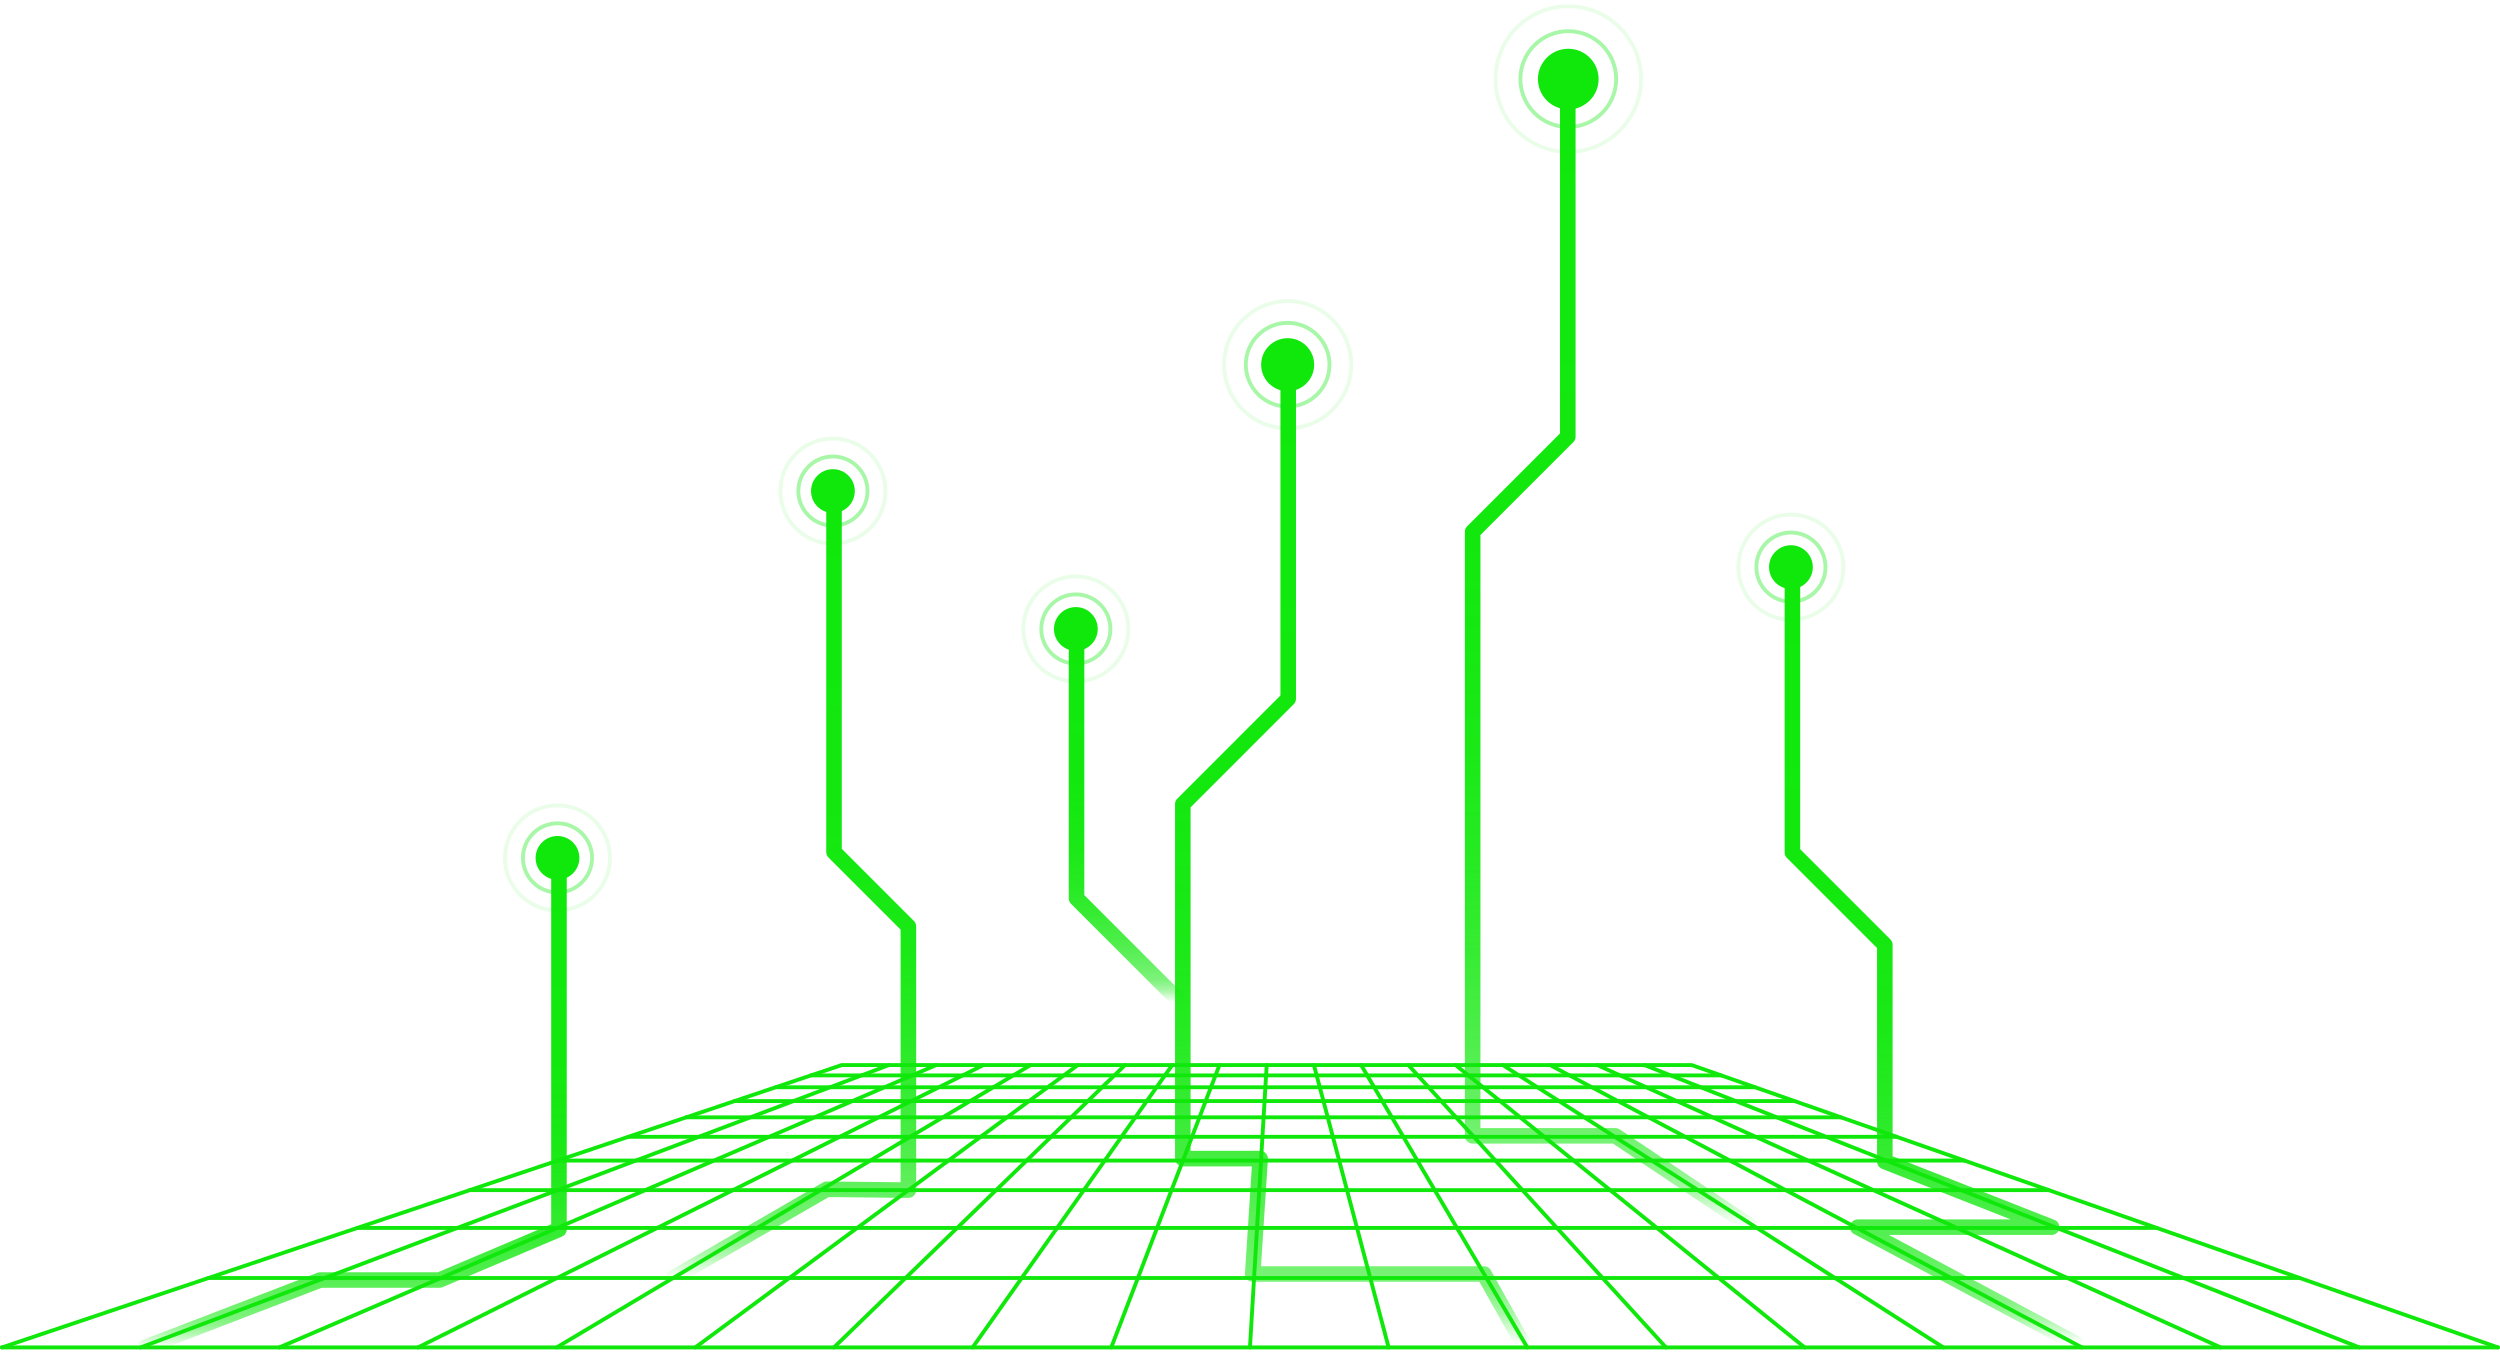 <svg width="561" height="305" viewBox="0 0 561 305" fill="none" xmlns="http://www.w3.org/2000/svg">
<g clip-path="url(#clip0_1468_3125)">
<g filter="url(#filter0_d_1468_3125)">
<path d="M186.908 115.106C189.621 115.106 191.82 112.906 191.82 110.194C191.82 107.481 189.621 105.282 186.908 105.282C184.195 105.282 181.996 107.481 181.996 110.194C181.996 112.906 184.195 115.106 186.908 115.106Z" fill="#10E80C"/>
</g>
<g opacity="0.6">
<path opacity="0.6" d="M186.909 117.95C191.192 117.95 194.665 114.477 194.665 110.194C194.665 105.91 191.192 102.437 186.909 102.437C182.625 102.437 179.152 105.91 179.152 110.194C179.152 114.477 182.625 117.95 186.909 117.95Z" stroke="#10E80C" stroke-width="0.872" stroke-miterlimit="10"/>
</g>
<g opacity="0.3">
<path opacity="0.3" d="M186.908 121.981C193.418 121.981 198.695 116.703 198.695 110.194C198.695 103.684 193.418 98.406 186.908 98.406C180.398 98.406 175.121 103.684 175.121 110.194C175.121 116.703 180.398 121.981 186.908 121.981Z" stroke="#10E80C" stroke-width="0.872" stroke-miterlimit="10"/>
</g>
<g filter="url(#filter1_d_1468_3125)">
<path d="M241.42 146.052C244.133 146.052 246.332 143.853 246.332 141.14C246.332 138.427 244.133 136.228 241.42 136.228C238.707 136.228 236.508 138.427 236.508 141.14C236.508 143.853 238.707 146.052 241.42 146.052Z" fill="#10E80C"/>
</g>
<g opacity="0.6">
<path opacity="0.6" d="M241.42 148.896C245.704 148.896 249.177 145.424 249.177 141.14C249.177 136.856 245.704 133.384 241.42 133.384C237.137 133.384 233.664 136.856 233.664 141.14C233.664 145.424 237.137 148.896 241.42 148.896Z" stroke="#10E80C" stroke-width="0.872" stroke-miterlimit="10"/>
</g>
<g opacity="0.3">
<path opacity="0.3" d="M241.422 152.927C247.932 152.927 253.209 147.65 253.209 141.14C253.209 134.63 247.932 129.353 241.422 129.353C234.912 129.353 229.635 134.63 229.635 141.14C229.635 147.65 234.912 152.927 241.422 152.927Z" stroke="#10E80C" stroke-width="0.872" stroke-miterlimit="10"/>
</g>
<g filter="url(#filter2_d_1468_3125)">
<path d="M125.101 197.423C127.814 197.423 130.013 195.224 130.013 192.511C130.013 189.798 127.814 187.599 125.101 187.599C122.389 187.599 120.189 189.798 120.189 192.511C120.189 195.224 122.389 197.423 125.101 197.423Z" fill="#10E80C"/>
</g>
<g opacity="0.6">
<path opacity="0.6" d="M125.104 200.267C129.388 200.267 132.86 196.795 132.86 192.511C132.86 188.227 129.388 184.755 125.104 184.755C120.82 184.755 117.348 188.227 117.348 192.511C117.348 196.795 120.82 200.267 125.104 200.267Z" stroke="#10E80C" stroke-width="0.872" stroke-miterlimit="10"/>
</g>
<g opacity="0.3">
<path opacity="0.3" d="M125.103 204.298C131.613 204.298 136.891 199.021 136.891 192.511C136.891 186.001 131.613 180.724 125.103 180.724C118.594 180.724 113.316 186.001 113.316 192.511C113.316 199.021 118.594 204.298 125.103 204.298Z" stroke="#10E80C" stroke-width="0.872" stroke-miterlimit="10"/>
</g>
<g filter="url(#filter3_d_1468_3125)">
<path d="M288.952 87.789C292.238 87.789 294.902 85.125 294.902 81.838C294.902 78.552 292.238 75.888 288.952 75.888C285.666 75.888 283.002 78.552 283.002 81.838C283.002 85.125 285.666 87.789 288.952 87.789Z" fill="#10E80C"/>
</g>
<g opacity="0.6">
<path opacity="0.6" d="M288.95 91.226C294.135 91.226 298.338 87.023 298.338 81.838C298.338 76.654 294.135 72.451 288.95 72.451C283.766 72.451 279.562 76.654 279.562 81.838C279.562 87.023 283.766 91.226 288.95 91.226Z" stroke="#10E80C" stroke-width="0.872" stroke-miterlimit="10"/>
</g>
<g opacity="0.3">
<path opacity="0.3" d="M288.954 96.103C296.833 96.103 303.219 89.717 303.219 81.838C303.219 73.96 296.833 67.573 288.954 67.573C281.076 67.573 274.689 73.96 274.689 81.838C274.689 89.717 281.076 96.103 288.954 96.103Z" stroke="#10E80C" stroke-width="0.872" stroke-miterlimit="10"/>
</g>
<g filter="url(#filter4_d_1468_3125)">
<path d="M351.92 24.552C355.679 24.552 358.726 21.505 358.726 17.747C358.726 13.988 355.679 10.941 351.92 10.941C348.162 10.941 345.115 13.988 345.115 17.747C345.115 21.505 348.162 24.552 351.92 24.552Z" fill="#10E80C"/>
</g>
<g opacity="0.6">
<path opacity="0.6" d="M351.921 28.496C357.857 28.496 362.669 23.683 362.669 17.747C362.669 11.81 357.857 6.998 351.921 6.998C345.984 6.998 341.172 11.81 341.172 17.747C341.172 23.683 345.984 28.496 351.921 28.496Z" stroke="#10E80C" stroke-width="0.872" stroke-miterlimit="10"/>
</g>
<g opacity="0.3">
<path opacity="0.3" d="M351.92 34.079C360.941 34.079 368.253 26.767 368.253 17.747C368.253 8.727 360.941 1.414 351.92 1.414C342.9 1.414 335.588 8.727 335.588 17.747C335.588 26.767 342.9 34.079 351.92 34.079Z" stroke="#10E80C" stroke-width="0.872" stroke-miterlimit="10"/>
</g>
<path d="M560.543 302.364L516.047 286.781H489.978H463.908H437.83H411.761H385.692H359.622L349.371 275.544L341.632 267.063L335.586 260.433L330.726 255.102L326.739 250.731L323.406 247.075L320.579 243.978H308.365H296.159H283.944H271.738H259.533H247.318L244.125 247.075L240.364 250.731L235.854 255.102L230.366 260.433L223.526 267.063L214.784 275.544L203.206 286.781H177.128H151.059H124.989H98.92H72.85H46.781L0.436 302.364" stroke="#10E80C" stroke-width="0.872" stroke-linecap="round" stroke-linejoin="round"/>
<path d="M31.559 302.364L72.853 286.781L102.621 275.544H125.052H147.484H169.923H192.355L203.845 267.064H223.528H243.211H262.894H282.585H302.268H321.951H341.634H361.326L371.813 275.544H394.244H416.675H439.106H461.537L489.98 286.781L529.424 302.364" stroke="#10E80C" stroke-width="0.872" stroke-linecap="round" stroke-linejoin="round"/>
<path d="M62.67 302.364L98.921 286.781L125.051 275.544L144.787 267.063L160.212 260.433H177.749H195.285L204.228 255.102H220.046H235.855H251.664H267.482H283.291H299.1H314.918H330.727H346.536H362.354L370.66 260.433H388.197H405.733L420.373 267.063L439.105 275.544L463.91 286.781L498.311 302.364" stroke="#10E80C" stroke-width="0.872" stroke-linecap="round" stroke-linejoin="round"/>
<path d="M46.781 286.781L80.188 275.544H102.619L125.103 267.063H144.786H164.469H184.151H203.843L212.821 260.433L220.045 255.102L225.969 250.731H240.365H254.76H269.156H283.552H297.948H312.343H326.739H341.135L346.535 255.102L353.122 260.433L361.324 267.063H381.007H400.689H420.372H440.064L461.535 275.544H483.967L516.047 286.781" stroke="#10E80C" stroke-width="0.872" stroke-linecap="round" stroke-linejoin="round"/>
<path d="M93.791 302.364L124.99 286.781L147.483 275.544L164.47 267.063L177.749 260.433L188.419 255.102L197.17 250.731H211.566L217.699 247.075H230.917H244.126H257.344H270.553H283.771H296.98H310.189H323.407H336.617H349.834H363.044H376.253L384.323 250.731H398.719L409.79 255.102H425.6L440.815 260.433" stroke="#10E80C" stroke-width="0.872" stroke-linecap="round" stroke-linejoin="round"/>
<path d="M560.543 302.364H529.422H498.31H467.189H436.077H404.956H373.843H342.723L333.553 286.781L326.94 275.544L321.949 267.064L318.049 260.433L314.917 255.102L312.343 250.731L310.188 247.075L308.365 243.978L306.803 241.317L305.442 239.005H294.841H284.241H273.64H263.049L261.408 241.317L259.533 243.978L257.343 247.075L254.76 250.731L251.663 255.102L247.903 260.433L243.209 267.064L237.215 275.544L229.275 286.781L218.256 302.364H187.135H156.023H124.902H93.79H62.669H31.556H0.436" stroke="#10E80C" stroke-width="0.872" stroke-linecap="round" stroke-linejoin="round"/>
<path d="M342.724 302.364H311.612H280.491H249.37H218.258" stroke="#10E80C" stroke-width="0.872" stroke-linecap="round" stroke-linejoin="round"/>
<path d="M124.902 302.364L151.059 286.781L169.922 275.544L184.152 267.063L195.284 260.433H212.821H230.366H247.903H265.44H282.976H300.513H318.049H335.586H353.123H370.659L381.007 267.063L394.242 275.544L411.761 286.781L436.077 302.364" stroke="#10E80C" stroke-width="0.872" stroke-linecap="round" stroke-linejoin="round"/>
<path d="M80.188 275.544L105.419 267.064H125.102L142.674 260.433H160.21L172.608 255.102H188.417H204.226L211.564 250.731H225.968L230.915 247.075L235.112 243.978H247.318L250.066 241.317H261.408H272.759H284.11H295.452H306.803H318.145L320.579 243.978H332.785L336.615 247.075L341.134 250.731H355.53L362.353 255.102H378.162H393.971L405.732 260.433H423.268L440.063 267.064H459.746L483.966 275.544" stroke="#10E80C" stroke-width="0.872" stroke-linecap="round" stroke-linejoin="round"/>
<path d="M156.023 302.364L177.128 286.781L192.353 275.544H214.784H237.215H259.647H282.078H304.509H326.94H349.371H371.811L385.692 286.781L404.956 302.364" stroke="#10E80C" stroke-width="0.872" stroke-linecap="round" stroke-linejoin="round"/>
<path d="M187.135 302.364L203.206 286.781H229.275H255.344H281.414H307.483H333.552H359.622L373.843 302.364" stroke="#10E80C" stroke-width="0.872" stroke-linecap="round" stroke-linejoin="round"/>
<path d="M105.42 267.063L125.138 260.433H142.674L156.791 255.102H172.609L182.773 250.731H197.169L204.489 247.075H217.698L222.907 243.978H235.112L238.716 241.317L241.848 239.005H252.448H263.049" stroke="#10E80C" stroke-width="0.872" stroke-linecap="round" stroke-linejoin="round"/>
<path d="M125.139 260.433L140.983 255.102H156.792L168.378 250.731H182.774L191.281 247.075H204.49L210.693 243.978H222.908L227.375 241.317H238.717H250.067L252.449 239.005" stroke="#10E80C" stroke-width="0.872" stroke-linecap="round" stroke-linejoin="round"/>
<path d="M249.369 302.364L255.346 286.781L259.647 275.544L262.892 267.064L265.44 260.433L267.482 255.102L269.157 250.731L270.553 247.075L271.739 243.978L272.76 241.317L273.641 239.005" stroke="#10E80C" stroke-width="0.872" stroke-linecap="round" stroke-linejoin="round"/>
<path d="M140.982 255.102L153.982 250.731H168.378L178.062 247.075H191.28L198.487 243.978H210.693L216.023 241.317L220.648 239.005H231.248H241.849" stroke="#10E80C" stroke-width="0.872" stroke-linecap="round" stroke-linejoin="round"/>
<path d="M153.982 250.731L164.853 247.075H178.063L186.272 243.978H198.487L204.673 241.317H216.024H227.374L231.248 239.005" stroke="#10E80C" stroke-width="0.872" stroke-linecap="round" stroke-linejoin="round"/>
<path d="M358.436 239.005H369.036H379.637L386.232 241.317L393.832 243.978" stroke="#10E80C" stroke-width="0.872" stroke-linecap="round" stroke-linejoin="round"/>
<path d="M305.443 239.005H316.044L318.147 241.317H329.497L332.787 243.978H344.992L349.835 247.075L355.532 250.731H369.928L378.164 255.102L388.197 260.433L400.691 267.064L416.674 275.544L437.832 286.781L467.19 302.364" stroke="#10E80C" stroke-width="0.872" stroke-linecap="round" stroke-linejoin="round"/>
<path d="M337.244 239.005H347.836H358.436L363.54 241.317L369.412 243.978H381.627L389.47 247.075H402.679L413.114 250.731" stroke="#10E80C" stroke-width="0.872" stroke-linecap="round" stroke-linejoin="round"/>
<path d="M316.043 239.005H326.643H337.244L340.847 241.317L344.992 243.978H357.206L363.043 247.075L369.927 250.731H384.322L393.972 255.102H409.79L423.269 260.433H440.815L459.747 267.063" stroke="#10E80C" stroke-width="0.872" stroke-linecap="round" stroke-linejoin="round"/>
<path d="M164.854 247.075L174.067 243.978H186.273L193.331 241.317L199.447 239.005H210.047H220.648" stroke="#10E80C" stroke-width="0.872" stroke-linecap="round" stroke-linejoin="round"/>
<path d="M174.066 243.978L181.98 241.317H193.331H204.673L210.047 239.005" stroke="#10E80C" stroke-width="0.872" stroke-linecap="round" stroke-linejoin="round"/>
<path d="M181.979 241.317L188.854 239.005H199.445" stroke="#10E80C" stroke-width="0.872" stroke-linecap="round" stroke-linejoin="round"/>
<path d="M369.037 239.005L374.883 241.317H386.233" stroke="#10E80C" stroke-width="0.872" stroke-linecap="round" stroke-linejoin="round"/>
<path d="M347.836 239.005L352.19 241.317H363.54H374.882L381.627 243.978H393.832L402.679 247.075" stroke="#10E80C" stroke-width="0.872" stroke-linecap="round" stroke-linejoin="round"/>
<path d="M326.643 239.005L329.496 241.317H340.846H352.188L357.205 243.978H369.411L376.251 247.075H389.469L398.717 250.731H413.113L425.598 255.102" stroke="#10E80C" stroke-width="0.872" stroke-linecap="round" stroke-linejoin="round"/>
<path d="M294.842 239.005L295.453 241.317L296.159 243.978L296.979 247.075L297.948 250.731L299.099 255.102L300.513 260.433L302.267 267.064L304.509 275.544L307.484 286.781L311.611 302.364" stroke="#10E80C" stroke-width="0.872" stroke-linecap="round" stroke-linejoin="round"/>
<path d="M284.242 239.005L284.111 241.317L283.945 243.978L283.771 247.075L283.553 250.731L283.291 255.102L282.977 260.433L282.584 267.064L282.078 275.544L281.415 286.781L280.49 302.364" stroke="#10E80C" stroke-width="0.872" stroke-linecap="round" stroke-linejoin="round"/>
<path d="M151.059 286.781L185.512 266.872L203.843 267.063V207.893L187.153 191.202V110.516" stroke="url(#paint0_linear_1468_3125)" stroke-width="3.49" stroke-linecap="round" stroke-linejoin="round"/>
<path d="M341.887 301.744L333.005 285.891H281.111L282.777 259.988H265.424V180.445L289.076 156.792V81.838" stroke="url(#paint1_linear_1468_3125)" stroke-width="3.49" stroke-linecap="round" stroke-linejoin="round"/>
<path d="M264.873 224.888L241.578 201.593V142.178" stroke="url(#paint2_linear_1468_3125)" stroke-width="3.49" stroke-linecap="round" stroke-linejoin="round"/>
<path d="M125.433 195.591V275.875L98.614 287.235H71.864L32.611 302.329" stroke="url(#paint3_linear_1468_3125)" stroke-width="3.49" stroke-linecap="round" stroke-linejoin="round"/>
<path d="M351.814 17.703V97.988L330.465 119.337V254.884H362.493L392.969 275.273" stroke="url(#paint4_linear_1468_3125)" stroke-width="3.49" stroke-linecap="round" stroke-linejoin="round"/>
<g filter="url(#filter5_d_1468_3125)">
<path d="M401.887 132.171C404.599 132.171 406.799 129.972 406.799 127.259C406.799 124.546 404.599 122.347 401.887 122.347C399.174 122.347 396.975 124.546 396.975 127.259C396.975 129.972 399.174 132.171 401.887 132.171Z" fill="#10E80C"/>
</g>
<g opacity="0.6">
<path opacity="0.6" d="M401.887 135.015C406.171 135.015 409.643 131.543 409.643 127.259C409.643 122.975 406.171 119.503 401.887 119.503C397.603 119.503 394.131 122.975 394.131 127.259C394.131 131.543 397.603 135.015 401.887 135.015Z" stroke="#10E80C" stroke-width="0.872" stroke-miterlimit="10"/>
</g>
<g opacity="0.3">
<path opacity="0.3" d="M401.885 139.046C408.395 139.046 413.672 133.769 413.672 127.259C413.672 120.749 408.395 115.472 401.885 115.472C395.375 115.472 390.098 120.749 390.098 127.259C390.098 133.769 395.375 139.046 401.885 139.046Z" stroke="#10E80C" stroke-width="0.872" stroke-miterlimit="10"/>
</g>
<path d="M402.217 130.339V191.281L422.955 212.019V260.66L460.393 275.378H416.874L465.733 301.43" stroke="url(#paint5_linear_1468_3125)" stroke-width="3.49" stroke-linecap="round" stroke-linejoin="round"/>
</g>
<defs>
<filter id="filter0_d_1468_3125" x="171.996" y="95.282" width="29.824" height="29.824" filterUnits="userSpaceOnUse" color-interpolation-filters="sRGB">
<feFlood flood-opacity="0" result="BackgroundImageFix"/>
<feColorMatrix in="SourceAlpha" type="matrix" values="0 0 0 0 0 0 0 0 0 0 0 0 0 0 0 0 0 0 127 0" result="hardAlpha"/>
<feOffset/>
<feGaussianBlur stdDeviation="5"/>
<feComposite in2="hardAlpha" operator="out"/>
<feColorMatrix type="matrix" values="0 0 0 0 0.373 0 0 0 0 1 0 0 0 0 0 0 0 0 1 0"/>
<feBlend mode="normal" in2="BackgroundImageFix" result="effect1_dropShadow_1468_3125"/>
<feBlend mode="normal" in="SourceGraphic" in2="effect1_dropShadow_1468_3125" result="shape"/>
</filter>
<filter id="filter1_d_1468_3125" x="226.508" y="126.228" width="29.824" height="29.824" filterUnits="userSpaceOnUse" color-interpolation-filters="sRGB">
<feFlood flood-opacity="0" result="BackgroundImageFix"/>
<feColorMatrix in="SourceAlpha" type="matrix" values="0 0 0 0 0 0 0 0 0 0 0 0 0 0 0 0 0 0 127 0" result="hardAlpha"/>
<feOffset/>
<feGaussianBlur stdDeviation="5"/>
<feComposite in2="hardAlpha" operator="out"/>
<feColorMatrix type="matrix" values="0 0 0 0 0.373 0 0 0 0 1 0 0 0 0 0 0 0 0 1 0"/>
<feBlend mode="normal" in2="BackgroundImageFix" result="effect1_dropShadow_1468_3125"/>
<feBlend mode="normal" in="SourceGraphic" in2="effect1_dropShadow_1468_3125" result="shape"/>
</filter>
<filter id="filter2_d_1468_3125" x="110.189" y="177.599" width="29.824" height="29.824" filterUnits="userSpaceOnUse" color-interpolation-filters="sRGB">
<feFlood flood-opacity="0" result="BackgroundImageFix"/>
<feColorMatrix in="SourceAlpha" type="matrix" values="0 0 0 0 0 0 0 0 0 0 0 0 0 0 0 0 0 0 127 0" result="hardAlpha"/>
<feOffset/>
<feGaussianBlur stdDeviation="5"/>
<feComposite in2="hardAlpha" operator="out"/>
<feColorMatrix type="matrix" values="0 0 0 0 0.373 0 0 0 0 1 0 0 0 0 0 0 0 0 1 0"/>
<feBlend mode="normal" in2="BackgroundImageFix" result="effect1_dropShadow_1468_3125"/>
<feBlend mode="normal" in="SourceGraphic" in2="effect1_dropShadow_1468_3125" result="shape"/>
</filter>
<filter id="filter3_d_1468_3125" x="273.002" y="65.888" width="31.9" height="31.901" filterUnits="userSpaceOnUse" color-interpolation-filters="sRGB">
<feFlood flood-opacity="0" result="BackgroundImageFix"/>
<feColorMatrix in="SourceAlpha" type="matrix" values="0 0 0 0 0 0 0 0 0 0 0 0 0 0 0 0 0 0 127 0" result="hardAlpha"/>
<feOffset/>
<feGaussianBlur stdDeviation="5"/>
<feComposite in2="hardAlpha" operator="out"/>
<feColorMatrix type="matrix" values="0 0 0 0 0.373 0 0 0 0 1 0 0 0 0 0 0 0 0 1 0"/>
<feBlend mode="normal" in2="BackgroundImageFix" result="effect1_dropShadow_1468_3125"/>
<feBlend mode="normal" in="SourceGraphic" in2="effect1_dropShadow_1468_3125" result="shape"/>
</filter>
<filter id="filter4_d_1468_3125" x="335.115" y="0.942" width="33.611" height="33.611" filterUnits="userSpaceOnUse" color-interpolation-filters="sRGB">
<feFlood flood-opacity="0" result="BackgroundImageFix"/>
<feColorMatrix in="SourceAlpha" type="matrix" values="0 0 0 0 0 0 0 0 0 0 0 0 0 0 0 0 0 0 127 0" result="hardAlpha"/>
<feOffset/>
<feGaussianBlur stdDeviation="5"/>
<feComposite in2="hardAlpha" operator="out"/>
<feColorMatrix type="matrix" values="0 0 0 0 0.373 0 0 0 0 1 0 0 0 0 0 0 0 0 1 0"/>
<feBlend mode="normal" in2="BackgroundImageFix" result="effect1_dropShadow_1468_3125"/>
<feBlend mode="normal" in="SourceGraphic" in2="effect1_dropShadow_1468_3125" result="shape"/>
</filter>
<filter id="filter5_d_1468_3125" x="386.975" y="112.347" width="29.824" height="29.824" filterUnits="userSpaceOnUse" color-interpolation-filters="sRGB">
<feFlood flood-opacity="0" result="BackgroundImageFix"/>
<feColorMatrix in="SourceAlpha" type="matrix" values="0 0 0 0 0 0 0 0 0 0 0 0 0 0 0 0 0 0 127 0" result="hardAlpha"/>
<feOffset/>
<feGaussianBlur stdDeviation="5"/>
<feComposite in2="hardAlpha" operator="out"/>
<feColorMatrix type="matrix" values="0 0 0 0 0.373 0 0 0 0 1 0 0 0 0 0 0 0 0 1 0"/>
<feBlend mode="normal" in2="BackgroundImageFix" result="effect1_dropShadow_1468_3125"/>
<feBlend mode="normal" in="SourceGraphic" in2="effect1_dropShadow_1468_3125" result="shape"/>
</filter>
<linearGradient id="paint0_linear_1468_3125" x1="177.451" y1="286.781" x2="177.451" y2="110.516" gradientUnits="userSpaceOnUse">
<stop stop-color="#10E80C" stop-opacity="0"/>
<stop offset="0.01" stop-color="#10E80C" stop-opacity="0.12"/>
<stop offset="0.03" stop-color="#10E80C" stop-opacity="0.34"/>
<stop offset="0.05" stop-color="#10E80C" stop-opacity="0.48"/>
<stop offset="0.06" stop-color="#10E80C" stop-opacity="0.54"/>
<stop offset="0.1" stop-color="#10E80C" stop-opacity="0.63"/>
<stop offset="0.16" stop-color="#10E80C" stop-opacity="0.74"/>
<stop offset="0.24" stop-color="#10E80C" stop-opacity="0.84"/>
<stop offset="0.32" stop-color="#10E80C" stop-opacity="0.91"/>
<stop offset="0.43" stop-color="#10E80C" stop-opacity="0.96"/>
<stop offset="0.58" stop-color="#10E80C" stop-opacity="0.99"/>
<stop offset="1" stop-color="#10E80C"/>
</linearGradient>
<linearGradient id="paint1_linear_1468_3125" x1="303.655" y1="301.744" x2="303.655" y2="81.838" gradientUnits="userSpaceOnUse">
<stop stop-color="#10E80C" stop-opacity="0"/>
<stop offset="0.01" stop-color="#10E80C" stop-opacity="0.12"/>
<stop offset="0.03" stop-color="#10E80C" stop-opacity="0.34"/>
<stop offset="0.05" stop-color="#10E80C" stop-opacity="0.48"/>
<stop offset="0.06" stop-color="#10E80C" stop-opacity="0.54"/>
<stop offset="0.1" stop-color="#10E80C" stop-opacity="0.63"/>
<stop offset="0.16" stop-color="#10E80C" stop-opacity="0.74"/>
<stop offset="0.24" stop-color="#10E80C" stop-opacity="0.84"/>
<stop offset="0.32" stop-color="#10E80C" stop-opacity="0.91"/>
<stop offset="0.43" stop-color="#10E80C" stop-opacity="0.96"/>
<stop offset="0.58" stop-color="#10E80C" stop-opacity="0.99"/>
<stop offset="1" stop-color="#10E80C"/>
</linearGradient>
<linearGradient id="paint2_linear_1468_3125" x1="253.226" y1="224.888" x2="253.226" y2="142.178" gradientUnits="userSpaceOnUse">
<stop stop-color="#10E80C" stop-opacity="0"/>
<stop offset="0.01" stop-color="#10E80C" stop-opacity="0.12"/>
<stop offset="0.03" stop-color="#10E80C" stop-opacity="0.34"/>
<stop offset="0.05" stop-color="#10E80C" stop-opacity="0.48"/>
<stop offset="0.06" stop-color="#10E80C" stop-opacity="0.54"/>
<stop offset="0.1" stop-color="#10E80C" stop-opacity="0.63"/>
<stop offset="0.16" stop-color="#10E80C" stop-opacity="0.74"/>
<stop offset="0.24" stop-color="#10E80C" stop-opacity="0.84"/>
<stop offset="0.32" stop-color="#10E80C" stop-opacity="0.91"/>
<stop offset="0.43" stop-color="#10E80C" stop-opacity="0.96"/>
<stop offset="0.58" stop-color="#10E80C" stop-opacity="0.99"/>
<stop offset="1" stop-color="#10E80C"/>
</linearGradient>
<linearGradient id="paint3_linear_1468_3125" x1="79.018" y1="302.329" x2="79.018" y2="195.591" gradientUnits="userSpaceOnUse">
<stop stop-color="#10E80C" stop-opacity="0"/>
<stop offset="0.01" stop-color="#10E80C" stop-opacity="0.12"/>
<stop offset="0.03" stop-color="#10E80C" stop-opacity="0.34"/>
<stop offset="0.05" stop-color="#10E80C" stop-opacity="0.48"/>
<stop offset="0.06" stop-color="#10E80C" stop-opacity="0.54"/>
<stop offset="0.1" stop-color="#10E80C" stop-opacity="0.63"/>
<stop offset="0.16" stop-color="#10E80C" stop-opacity="0.74"/>
<stop offset="0.24" stop-color="#10E80C" stop-opacity="0.84"/>
<stop offset="0.32" stop-color="#10E80C" stop-opacity="0.91"/>
<stop offset="0.43" stop-color="#10E80C" stop-opacity="0.96"/>
<stop offset="0.58" stop-color="#10E80C" stop-opacity="0.99"/>
<stop offset="1" stop-color="#10E80C"/>
</linearGradient>
<linearGradient id="paint4_linear_1468_3125" x1="361.717" y1="275.273" x2="361.717" y2="17.703" gradientUnits="userSpaceOnUse">
<stop stop-color="#10E80C" stop-opacity="0"/>
<stop offset="0.01" stop-color="#10E80C" stop-opacity="0.12"/>
<stop offset="0.03" stop-color="#10E80C" stop-opacity="0.34"/>
<stop offset="0.05" stop-color="#10E80C" stop-opacity="0.48"/>
<stop offset="0.06" stop-color="#10E80C" stop-opacity="0.54"/>
<stop offset="0.1" stop-color="#10E80C" stop-opacity="0.63"/>
<stop offset="0.16" stop-color="#10E80C" stop-opacity="0.74"/>
<stop offset="0.24" stop-color="#10E80C" stop-opacity="0.84"/>
<stop offset="0.32" stop-color="#10E80C" stop-opacity="0.91"/>
<stop offset="0.43" stop-color="#10E80C" stop-opacity="0.96"/>
<stop offset="0.58" stop-color="#10E80C" stop-opacity="0.99"/>
<stop offset="1" stop-color="#10E80C"/>
</linearGradient>
<linearGradient id="paint5_linear_1468_3125" x1="433.975" y1="301.43" x2="433.975" y2="130.339" gradientUnits="userSpaceOnUse">
<stop stop-color="#10E80C" stop-opacity="0"/>
<stop offset="0.01" stop-color="#10E80C" stop-opacity="0.12"/>
<stop offset="0.03" stop-color="#10E80C" stop-opacity="0.34"/>
<stop offset="0.05" stop-color="#10E80C" stop-opacity="0.48"/>
<stop offset="0.06" stop-color="#10E80C" stop-opacity="0.54"/>
<stop offset="0.1" stop-color="#10E80C" stop-opacity="0.63"/>
<stop offset="0.16" stop-color="#10E80C" stop-opacity="0.74"/>
<stop offset="0.24" stop-color="#10E80C" stop-opacity="0.84"/>
<stop offset="0.32" stop-color="#10E80C" stop-opacity="0.91"/>
<stop offset="0.43" stop-color="#10E80C" stop-opacity="0.96"/>
<stop offset="0.58" stop-color="#10E80C" stop-opacity="0.99"/>
<stop offset="1" stop-color="#10E80C"/>
</linearGradient>
<clipPath id="clip0_1468_3125">
<rect width="560.98" height="303.096" fill="white" transform="translate(0 0.978)"/>
</clipPath>
</defs>
</svg>

